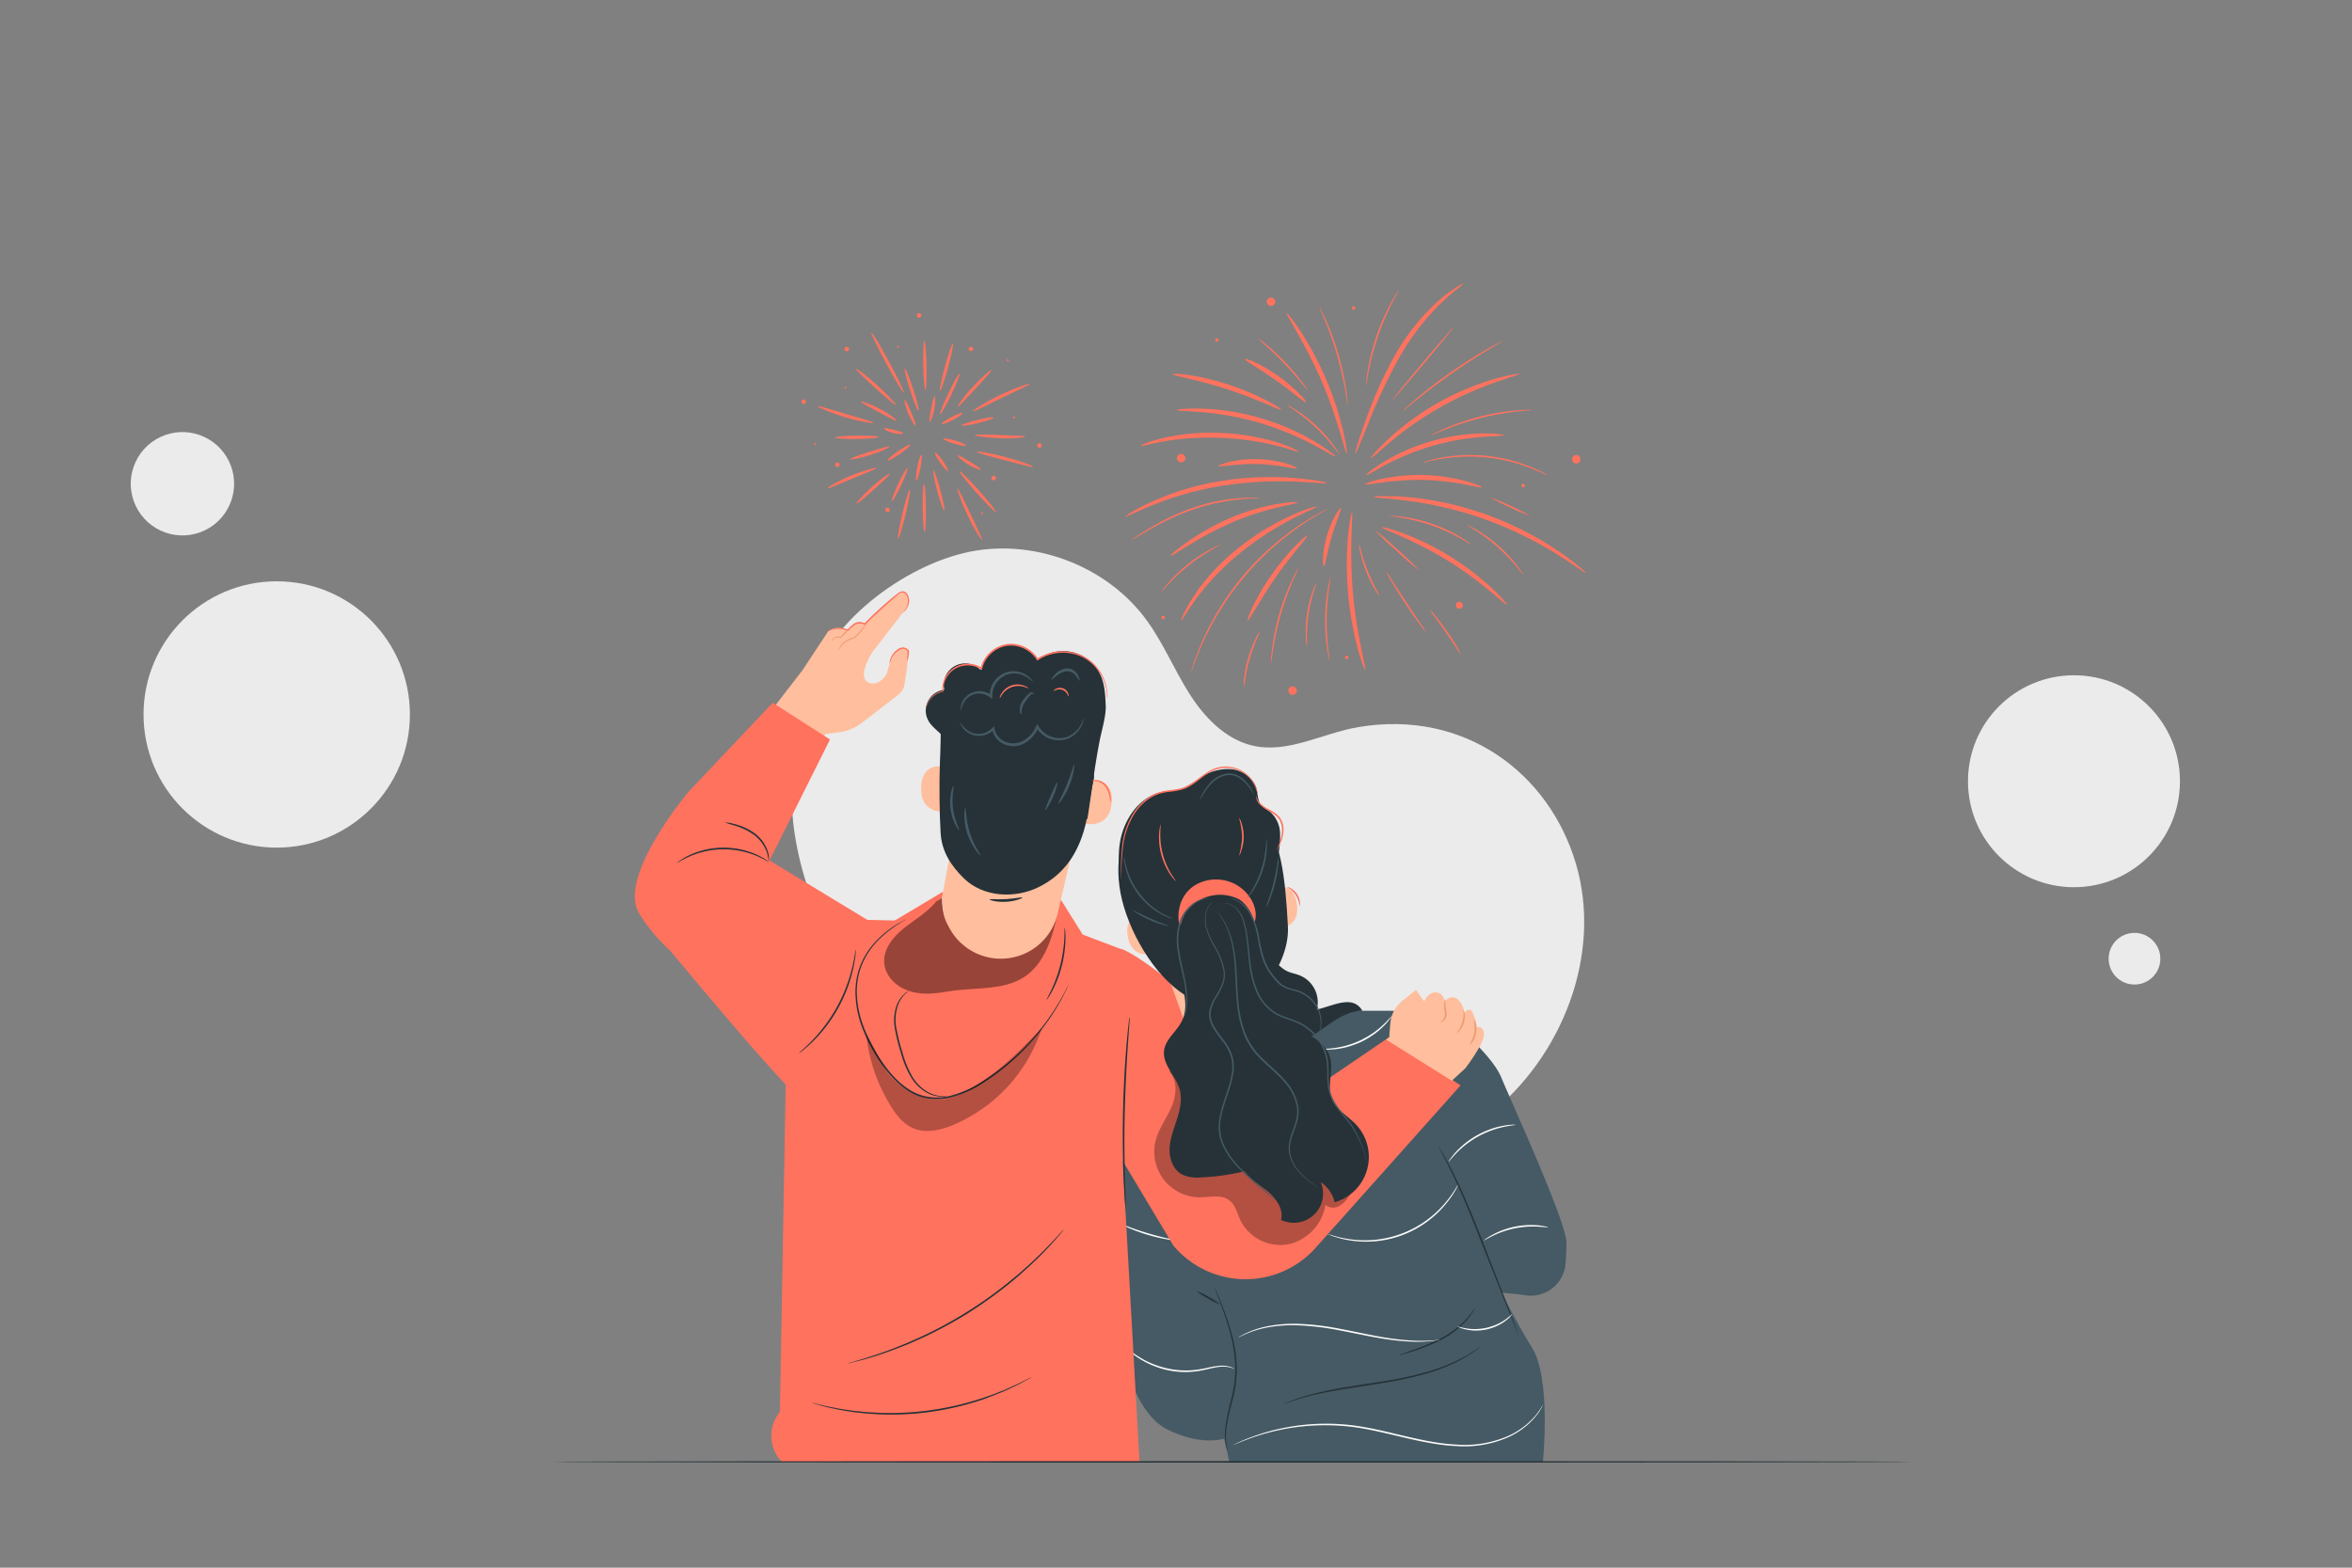 <svg xmlns="http://www.w3.org/2000/svg" viewBox="0 0 750 500"><rect x="0" y="0" width="750" height="500" fill="#808080" stroke="none"/><g id="freepik--background-simple--inject-18"><path d="M294.27,338.5c21.54,21,65.34,27.76,94.68,34.3s61.93,1.48,85.59-17.08,36.48-51.35,28-80.19-35.44-49.36-69.38-43.63c-11.45,1.94-22.62,8.6-33.9,5.87-8.67-2.1-15.31-9.12-20.07-16.65S371,205.21,365.77,198c-12.88-17.83-36.94-26.75-58.32-21.64s-46.56,24.77-50,46.49C257.46,222.84,232.06,277.89,294.27,338.5Z" style="fill:#ebebeb"></path><circle cx="88.24" cy="227.87" r="42.47" style="fill:#ebebeb"></circle><circle cx="661.34" cy="249.17" r="33.8" style="fill:#ebebeb"></circle><circle cx="58.18" cy="154.29" r="16.48" transform="translate(-61.1 40.43) rotate(-25.67)" style="fill:#ebebeb"></circle><circle cx="680.64" cy="305.77" r="8.24" style="fill:#ebebeb"></circle></g><g id="freepik--Fireworks--inject-18"><path d="M423.23,162.4a4.43,4.43,0,0,1-.59.39l-1.76,1c-.78.43-1.71,1-2.76,1.67s-2.29,1.41-3.56,2.35l-2,1.42c-.7.5-1.39,1.08-2.13,1.64-1.49,1.11-3,2.43-4.56,3.79a90.62,90.62,0,0,0-17.3,20.8c-1.05,1.8-2.07,3.5-2.89,5.17-.42.83-.86,1.61-1.22,2.39l-1,2.26c-.69,1.42-1.18,2.76-1.66,3.92s-.85,2.18-1.13,3-.52,1.43-.69,1.91a3.45,3.45,0,0,1-.28.66,4.05,4.05,0,0,1,.18-.69c.15-.49.35-1.14.59-2s.59-1.88,1.06-3,.92-2.53,1.59-4c.33-.73.66-1.49,1-2.28s.79-1.58,1.2-2.42c.81-1.68,1.83-3.4,2.87-5.22a87.11,87.11,0,0,1,17.4-20.91c1.6-1.36,3.1-2.67,4.61-3.77.75-.56,1.45-1.13,2.16-1.62l2.05-1.41c1.29-.92,2.55-1.63,3.62-2.29s2-1.19,2.81-1.59l1.81-.95A2.83,2.83,0,0,1,423.23,162.4Z" style="fill:#FF725E"></path><path d="M427.09,144.88c-.06.05-.81-1-2.12-2.63a59.1,59.1,0,0,0-5.51-6,60.45,60.45,0,0,0-6.3-5.13c-1.7-1.2-2.8-1.88-2.76-1.95a3.34,3.34,0,0,1,.83.38c.52.27,1.25.7,2.14,1.27A45.77,45.77,0,0,1,425.26,142c.62.85,1.1,1.55,1.4,2.06A2.79,2.79,0,0,1,427.09,144.88Z" style="fill:#FF725E"></path><path d="M417,124.49a31.59,31.59,0,0,1-2.19-2.56c-1.32-1.6-3.19-3.77-5.37-6.05s-4.28-4.24-5.81-5.63a26.06,26.06,0,0,1-2.46-2.3,3.47,3.47,0,0,1,.76.5c.47.34,1.13.86,1.94,1.52a73.06,73.06,0,0,1,11.23,11.73c.63.83,1.12,1.52,1.44,2A3.08,3.08,0,0,1,417,124.49Z" style="fill:#FF725E"></path><path d="M429.73,129a5.33,5.33,0,0,1-.26-1.26c-.12-.81-.32-2-.57-3.44a106.53,106.53,0,0,0-6.39-22c-.56-1.36-1-2.46-1.36-3.22a5.28,5.28,0,0,1-.45-1.2,7.17,7.17,0,0,1,.64,1.12c.38.73.9,1.81,1.51,3.16a86,86,0,0,1,6.41,22.13c.21,1.47.35,2.65.41,3.48A6.85,6.85,0,0,1,429.73,129Z" style="fill:#FF725E"></path><path d="M446,92.6a6.15,6.15,0,0,1-.56,1.16c-.39.72-.95,1.77-1.61,3.08a82.81,82.81,0,0,0-4.45,10.55,83.88,83.88,0,0,0-2.92,11.07c-.28,1.44-.48,2.61-.61,3.42a5.69,5.69,0,0,1-.26,1.26,6.85,6.85,0,0,1,.06-1.28c.07-.83.22-2,.45-3.47a68.94,68.94,0,0,1,7.4-21.72c.71-1.3,1.32-2.33,1.77-3A6.14,6.14,0,0,1,446,92.6Z" style="fill:#FF725E"></path><path d="M463.61,104.2c.11.09-4.19,5.39-9.61,11.84s-9.91,11.61-10,11.52,4.2-5.4,9.62-11.85S463.5,104.11,463.61,104.2Z" style="fill:#FF725E"></path><path d="M479.2,108.68a8.92,8.92,0,0,1-1.3.84c-.92.57-2.13,1.3-3.59,2.18-3,1.84-7.16,4.47-11.58,7.57s-8.3,6.11-11.06,8.33l-3.26,2.64a10.09,10.09,0,0,1-1.23.94,8.46,8.46,0,0,1,1.1-1.09c.73-.68,1.8-1.63,3.16-2.77,2.7-2.3,6.55-5.36,11-8.48s8.61-5.69,11.69-7.46c1.54-.89,2.8-1.58,3.69-2A9,9,0,0,1,479.2,108.68Z" style="fill:#FF725E"></path><path d="M488.46,130.73a5.64,5.64,0,0,1-1.31.17c-.84.07-2.06.19-3.57.37a86.81,86.81,0,0,0-22.85,5.8c-1.4.56-2.53,1-3.31,1.38a6.57,6.57,0,0,1-1.23.48,5.93,5.93,0,0,1,1.15-.66c.75-.4,1.86-.93,3.25-1.54a73.88,73.88,0,0,1,23-5.83c1.51-.13,2.74-.19,3.59-.2A7.54,7.54,0,0,1,488.46,130.73Z" style="fill:#FF725E"></path><path d="M493.46,151.65A10.85,10.85,0,0,1,492,151c-.47-.23-1-.51-1.73-.78s-1.44-.65-2.32-.95a53.62,53.62,0,0,0-6.22-2,54.16,54.16,0,0,0-15.84-1.59,57.64,57.64,0,0,0-6.49.7c-.92.13-1.74.33-2.46.47s-1.35.29-1.85.43a10.53,10.53,0,0,1-1.59.34,8.69,8.69,0,0,1,1.53-.54c.5-.16,1.12-.34,1.84-.51s1.54-.4,2.47-.55a49.76,49.76,0,0,1,6.52-.82,56.7,56.7,0,0,1,8.06.17,54.79,54.79,0,0,1,7.93,1.44,48.06,48.06,0,0,1,6.23,2.09c.88.34,1.64.72,2.31,1s1.24.61,1.7.87A8.71,8.71,0,0,1,493.46,151.65Z" style="fill:#FF725E"></path><path d="M488,164.53a48.6,48.6,0,0,1-6.49-2.72,48.59,48.59,0,0,1-6.27-3.2A93.82,93.82,0,0,1,488,164.53Z" style="fill:#FF725E"></path><path d="M469,173.61c-.05.07-1.34-.79-3.52-2a58.34,58.34,0,0,0-8.85-4,57.68,57.68,0,0,0-9.42-2.42c-2.45-.41-4-.55-4-.64a5.09,5.09,0,0,1,1.09,0,29.36,29.36,0,0,1,3,.28,48.42,48.42,0,0,1,18.4,6.45c1.07.65,1.92,1.21,2.48,1.63A4.46,4.46,0,0,1,469,173.61Z" style="fill:#FF725E"></path><path d="M485.72,183.34c-.06,0-.86-1-2.25-2.71a55.82,55.82,0,0,0-12.64-11.24c-1.82-1.19-3-1.85-2.95-1.92a3.2,3.2,0,0,1,.87.36c.56.27,1.34.69,2.28,1.25a45.67,45.67,0,0,1,12.72,11.32c.67.87,1.18,1.59,1.51,2.11A3.19,3.19,0,0,1,485.72,183.34Z" style="fill:#FF725E"></path><path d="M439.84,190.1a10.69,10.69,0,0,1-1.49-2.19A40.81,40.81,0,0,1,433.73,176a10.49,10.49,0,0,1-.38-2.63,18.41,18.41,0,0,1,.73,2.54,61.6,61.6,0,0,0,2,6,58.69,58.69,0,0,0,2.61,5.78A18.14,18.14,0,0,1,439.84,190.1Z" style="fill:#FF725E"></path><path d="M452.68,182a90.87,90.87,0,0,1-7.42-6.37,92.57,92.57,0,0,1-7.07-6.75,88.93,88.93,0,0,1,7.42,6.37A92.58,92.58,0,0,1,452.68,182Z" style="fill:#FF725E"></path><path d="M454.77,201.63a20.9,20.9,0,0,1-2.14-2.65c-1.26-1.69-2.94-4.06-4.71-6.74s-3.28-5.17-4.33-7a19.7,19.7,0,0,1-1.59-3,24.46,24.46,0,0,1,1.9,2.82c1.13,1.77,2.7,4.22,4.46,6.89s3.39,5.08,4.57,6.82A24.65,24.65,0,0,1,454.77,201.63Z" style="fill:#FF725E"></path><path d="M465.82,208.68a14,14,0,0,1-1.48-2.08c-.87-1.31-2.07-3.12-3.44-5.09s-2.65-3.72-3.58-5a13.23,13.23,0,0,1-1.44-2.11,12.28,12.28,0,0,1,1.73,1.88c1,1.22,2.34,3,3.71,4.92s2.54,3.83,3.33,5.19A11.63,11.63,0,0,1,465.82,208.68Z" style="fill:#FF725E"></path><path d="M416.71,206.19a13.47,13.47,0,0,1-.34-3,39.56,39.56,0,0,1,.4-7.3,38.36,38.36,0,0,1,1.75-7.11,12.62,12.62,0,0,1,1.2-2.79,28.79,28.79,0,0,1-.85,2.9,50.9,50.9,0,0,0-1.59,7.07,52.81,52.81,0,0,0-.54,7.23A27.17,27.17,0,0,1,416.71,206.19Z" style="fill:#FF725E"></path><path d="M405.3,211.61a5.31,5.31,0,0,1,0-1.26c0-.81.15-2,.33-3.42a73.68,73.68,0,0,1,6.25-21.68c.61-1.31,1.14-2.36,1.53-3.07a5.62,5.62,0,0,1,.65-1.07,4.9,4.9,0,0,1-.47,1.16c-.34.74-.81,1.8-1.38,3.13a95.58,95.58,0,0,0-3.79,10.6A93.76,93.76,0,0,0,406,207c-.22,1.42-.39,2.58-.49,3.38A6.71,6.71,0,0,1,405.3,211.61Z" style="fill:#FF725E"></path><path d="M424,210.71a5,5,0,0,1-.29-1c-.15-.67-.34-1.64-.53-2.85a60.16,60.16,0,0,1-.65-9.51,57.88,57.88,0,0,1,.88-9.51c.21-1.2.42-2.17.59-2.83a3.7,3.7,0,0,1,.32-1c.08,0-.21,1.5-.55,3.9a74.71,74.71,0,0,0-.72,9.45,76.46,76.46,0,0,0,.5,9.46C423.8,209.21,424.05,210.69,424,210.71Z" style="fill:#FF725E"></path><path d="M396.61,219.09a11.67,11.67,0,0,1,.1-2.73A38.15,38.15,0,0,1,398,209.9a37.35,37.35,0,0,1,2.35-6.15,10.32,10.32,0,0,1,1.37-2.36,20.1,20.1,0,0,1-1,2.51,52.9,52.9,0,0,0-3.59,12.51A19.2,19.2,0,0,1,396.61,219.09Z" style="fill:#FF725E"></path><path d="M389.08,173.75c0,.08-1.17.69-3.05,1.8a59.15,59.15,0,0,0-13.26,10.6c-1.49,1.59-2.36,2.63-2.42,2.58s.15-.31.52-.8.91-1.2,1.63-2a48.33,48.33,0,0,1,13.35-10.67c1-.52,1.76-.91,2.33-1.15A3.55,3.55,0,0,1,389.08,173.75Z" style="fill:#FF725E"></path><path d="M401.7,158.78a10.23,10.23,0,0,1-1.73.15l-2,.1-2.67.25a66.08,66.08,0,0,0-15.07,3.31,79.42,79.42,0,0,0-14,6.55l-4.07,2.36a10.77,10.77,0,0,1-1.53.79,11.37,11.37,0,0,1,1.43-1c.93-.6,2.28-1.47,4-2.5a72.22,72.22,0,0,1,14-6.72,60.8,60.8,0,0,1,15.21-3.19l2.68-.17h2A12.39,12.39,0,0,1,401.7,158.78Z" style="fill:#FF725E"></path><path d="M466.46,193.05a1.11,1.11,0,1,1-1.11-1.12A1.11,1.11,0,0,1,466.46,193.05Z" style="fill:#FF725E"></path><path d="M406.65,96.24a1.35,1.35,0,1,1-1.35-1.35A1.36,1.36,0,0,1,406.65,96.24Z" style="fill:#FF725E"></path><path d="M504,146.46a1.35,1.35,0,1,1-1.35-1.34A1.35,1.35,0,0,1,504,146.46Z" style="fill:#FF725E"></path><path d="M413.54,220.26a1.35,1.35,0,1,1-1.35-1.35A1.36,1.36,0,0,1,413.54,220.26Z" style="fill:#FF725E"></path><path d="M378,146.12a1.35,1.35,0,1,1-1.35-1.35A1.35,1.35,0,0,1,378,146.12Z" style="fill:#FF725E"></path><circle cx="388.04" cy="108.43" r="0.56" style="fill:#FF725E"></circle><path d="M371.46,196.91a.56.56,0,1,1-.56-.55A.56.56,0,0,1,371.46,196.91Z" style="fill:#FF725E"></path><circle cx="429.43" cy="209.68" r="0.56" style="fill:#FF725E"></circle><circle cx="485.72" cy="154.86" r="0.56" style="fill:#FF725E"></circle><circle cx="431.65" cy="98.26" r="0.56" style="fill:#FF725E"></circle><path d="M416.88,170.82c.33.33-4.8,5.71-10,13.17s-8.58,14.09-9,13.89,2.38-7.2,7.74-14.79S416.62,170.52,416.88,170.82Z" style="fill:#FF725E"></path><path d="M422.12,180.61c-.41,0-.54-4.51,1-9.78s4.1-9,4.44-8.77-1.46,4.13-2.94,9.21S422.57,180.64,422.12,180.61Z" style="fill:#FF725E"></path><path d="M423.23,154.08c0,.25-3.73-.2-9.71-.46a119.11,119.11,0,0,0-23.26,1.24A101.65,101.65,0,0,0,367.81,161c-5.55,2.22-8.82,4-8.95,3.77a8.91,8.91,0,0,1,2.16-1.5c.71-.46,1.62-1,2.69-1.5l1.7-.89,2-.9A87.34,87.34,0,0,1,390,153.31a99.31,99.31,0,0,1,23.57-.79c3,.29,5.43.59,7.09.92A8.33,8.33,0,0,1,423.23,154.08Z" style="fill:#FF725E"></path><path d="M425.88,145.61c-.14.2-2.66-1.43-6.93-3.68-2.12-1.14-4.71-2.37-7.64-3.62a101.18,101.18,0,0,0-9.73-3.46,102.37,102.37,0,0,0-10.07-2.34c-3.14-.52-6-.88-8.39-1.07-4.8-.4-7.81-.38-7.82-.64s3-.59,7.88-.46a71.66,71.66,0,0,1,8.56.75A84,84,0,0,1,402,133.35a82.12,82.12,0,0,1,9.87,3.64,73.89,73.89,0,0,1,7.61,4C423.68,143.5,426,145.46,425.88,145.61Z" style="fill:#FF725E"></path><path d="M466.63,90.52c.15.22-3,2.17-7.2,6.24A78.12,78.12,0,0,0,445.67,115,183.49,183.49,0,0,0,436,135.83c-2.21,5.49-3.6,8.88-3.81,8.8S433,141,435,135.44a135.68,135.68,0,0,1,9.32-21.25,69.43,69.43,0,0,1,14.37-18.25,43.75,43.75,0,0,1,5.64-4.24A7.24,7.24,0,0,1,466.63,90.52Z" style="fill:#FF725E"></path><path d="M484.45,119.27c.06.24-2.92,1-7.6,2.68-2.35.81-5.09,1.88-8.09,3.19s-6.22,2.92-9.5,4.77-6.3,3.84-9,5.72-5,3.71-6.89,5.31c-3.8,3.18-6,5.34-6.19,5.16s1.8-2.56,5.46-6a83.48,83.48,0,0,1,6.77-5.65,86,86,0,0,1,18.75-10.64,81.13,81.13,0,0,1,8.32-2.93C481.33,119.51,484.42,119.09,484.45,119.27Z" style="fill:#FF725E"></path><path d="M416.5,128.33c-.33.32-4.31-3.28-9.68-7.06s-10.08-6.36-9.88-6.77,5.29,1.59,10.78,5.5S416.8,128.05,416.5,128.33Z" style="fill:#FF725E"></path><path d="M408.54,130.66c-.23.42-7.49-3.36-17-6.45s-17.62-4.38-17.55-4.85,8.33.17,18,3.37S408.75,130.34,408.54,130.66Z" style="fill:#FF725E"></path><path d="M413.84,160.24c.09.5-9.92,1.55-21.12,6.46A112,112,0,0,0,378.91,174c-3.43,2.1-5.52,3.46-5.66,3.27s1.75-1.84,5.05-4.19a77.51,77.51,0,0,1,13.8-7.79,67.28,67.28,0,0,1,15.19-4.53C411.3,160.08,413.82,160.05,413.84,160.24Z" style="fill:#FF725E"></path><path d="M435.32,213.64c-.19.06-1.25-2.6-2.44-7.06a105.18,105.18,0,0,1-3-35.81c.44-4.6,1.05-7.39,1.24-7.37s0,2.87-.14,7.44a157.77,157.77,0,0,0,.4,17.84A154.55,154.55,0,0,0,434,206.33C434.86,210.81,435.54,213.57,435.32,213.64Z" style="fill:#FF725E"></path><path d="M480.51,192.86c-.35.36-7.78-7.25-18.84-14.05s-21.14-10.15-21-10.62c.06-.18,2.66.4,6.7,1.88a86.14,86.14,0,0,1,28.44,17.62C479,190.66,480.65,192.73,480.51,192.86Z" style="fill:#FF725E"></path><path d="M505.68,182.73c-.16.21-3.39-2.32-9-5.83l-2.2-1.36c-.76-.47-1.59-.91-2.43-1.39-1.67-1-3.52-1.92-5.45-2.92A116.76,116.76,0,0,0,460,161.7c-2.13-.45-4.15-.91-6.07-1.21-.95-.15-1.87-.34-2.76-.46l-2.56-.35c-6.55-.84-10.65-.93-10.65-1.2a10.3,10.3,0,0,1,2.89-.22c.93,0,2.07,0,3.39,0s2.83.1,4.49.28l2.6.25c.9.09,1.84.25,2.81.38,1.95.25,4,.67,6.17,1.08a112.77,112.77,0,0,1,13.8,3.9A109.93,109.93,0,0,1,487.28,170c1.93,1.05,3.79,2,5.44,3.08.84.51,1.66,1,2.42,1.49l2.17,1.46c1.39.9,2.58,1.84,3.64,2.63s1.94,1.51,2.64,2.12C505,181.94,505.75,182.65,505.68,182.73Z" style="fill:#FF725E"></path><path d="M472.56,155.41c-.13.48-8.24-2.11-18.58-2.33s-18.57,1.86-18.68,1.38c-.05-.19,1.94-1,5.31-1.72a57.91,57.91,0,0,1,26.74.69C470.67,154.34,472.62,155.23,472.56,155.41Z" style="fill:#FF725E"></path><path d="M414.17,144.11c-.1.23-2.75-.88-7.23-2a88.94,88.94,0,0,0-17.8-2.46,85.32,85.32,0,0,0-17.94,1.12c-4.54.81-7.28,1.67-7.37,1.42s2.58-1.4,7.15-2.5a68.72,68.72,0,0,1,18.22-1.61,71.48,71.48,0,0,1,18,3C411.73,142.46,414.26,144,414.17,144.11Z" style="fill:#FF725E"></path><path d="M413.54,149.34c-.15.45-5.57-1.17-12.45-1.34s-12.38,1.09-12.49.63c-.06-.19,1.26-.78,3.52-1.32a36.3,36.3,0,0,1,18,.52C412.32,148.49,413.6,149.15,413.54,149.34Z" style="fill:#FF725E"></path><path d="M429.43,144.62c-.48.11-2.65-10.68-8-23.05s-11.54-21.43-11.13-21.7c.16-.12,1.93,2,4.38,5.72a101.83,101.83,0,0,1,13.62,31.9C429.32,141.84,429.62,144.59,429.43,144.62Z" style="fill:#FF725E"></path><path d="M419.87,161.57c.09.24-2.92,1.42-7.54,3.8-2.32,1.16-5,2.72-7.91,4.53a99.64,99.64,0,0,0-9,6.5,85.6,85.6,0,0,0-8.16,7.57c-1.16,1.26-2.26,2.46-3.21,3.65s-1.83,2.3-2.6,3.34c-3.05,4.19-4.53,7.07-4.78,6.95a6.87,6.87,0,0,1,.81-2.15,21.83,21.83,0,0,1,1.22-2.39c.53-.9,1.08-2,1.84-3S382,188,383,186.81s2-2.5,3.16-3.81a74,74,0,0,1,8.23-7.81,84.75,84.75,0,0,1,9.27-6.52,77,77,0,0,1,8.19-4.29C416.65,162.22,419.82,161.4,419.87,161.57Z" style="fill:#FF725E"></path><path d="M479.57,138.79c0,.25-2.62.22-6.8.55-2.09.15-4.56.45-7.29.89a76.94,76.94,0,0,0-17.22,5c-2.54,1.08-4.79,2.15-6.64,3.14-3.7,2-5.89,3.38-6,3.18s1.87-1.9,5.5-4.14a59.64,59.64,0,0,1,6.61-3.5,68.93,68.93,0,0,1,8.6-3.18,70.68,70.68,0,0,1,9-1.91,58.65,58.65,0,0,1,7.46-.58C477,138.19,479.59,138.61,479.57,138.79Z" style="fill:#FF725E"></path><path d="M283.73,162.62a.73.73,0,1,1-.72-.73A.73.73,0,0,1,283.73,162.62Z" style="fill:#FF725E"></path><path d="M332.2,142.09a.72.72,0,0,1-1.44,0,.72.72,0,1,1,1.44,0Z" style="fill:#FF725E"></path><path d="M257,128.13a.73.73,0,0,1-.73.72.72.72,0,0,1,0-1.44A.73.73,0,0,1,257,128.13Z" style="fill:#FF725E"></path><path d="M270.75,111.31a.73.73,0,1,1-.72-.72A.73.73,0,0,1,270.75,111.31Z" style="fill:#FF725E"></path><path d="M293.79,100.61a.73.73,0,1,1-.72-.73A.73.73,0,0,1,293.79,100.61Z" style="fill:#FF725E"></path><path d="M310.32,111.31a.72.72,0,1,1-.72-.72A.73.73,0,0,1,310.32,111.31Z" style="fill:#FF725E"></path><path d="M317.6,152.46a.73.73,0,1,1-.72-.72A.72.72,0,0,1,317.6,152.46Z" style="fill:#FF725E"></path><path d="M267.74,148.22a.72.72,0,1,1-.72-.72A.72.72,0,0,1,267.74,148.22Z" style="fill:#FF725E"></path><path d="M313.42,163.7a.31.31,0,0,1-.3.3.3.3,0,0,1-.3-.3.29.29,0,0,1,.3-.3A.3.3,0,0,1,313.42,163.7Z" style="fill:#FF725E"></path><path d="M260.18,141.55a.29.29,0,0,1-.3.3.3.3,0,0,1-.3-.3.31.31,0,0,1,.3-.3A.3.3,0,0,1,260.18,141.55Z" style="fill:#FF725E"></path><circle cx="269.6" cy="123.57" r="0.3" style="fill:#FF725E"></circle><path d="M323.65,133.18a.3.3,0,0,1-.3.3.31.31,0,0,1-.3-.3.3.3,0,0,1,.3-.3A.29.29,0,0,1,323.65,133.18Z" style="fill:#FF725E"></path><path d="M286.64,110.59a.29.29,0,0,1-.3.3.3.3,0,0,1-.3-.3.31.31,0,0,1,.3-.3A.3.3,0,0,1,286.64,110.59Z" style="fill:#FF725E"></path><path d="M321.71,114.88a.29.29,0,0,1-.3.3.3.3,0,1,1,0-.59A.29.29,0,0,1,321.71,114.88Z" style="fill:#FF725E"></path><path d="M298,126.41c.28,0,.36,1.9-.07,4.16s-1.17,4-1.44,3.91,0-1.89.42-4.1S297.74,126.38,298,126.41Z" style="fill:#FF725E"></path><path d="M303.87,109.53c.28.08-.42,3.54-1.56,7.73s-2.29,7.53-2.57,7.45.42-3.53,1.56-7.73S303.59,109.46,303.87,109.53Z" style="fill:#FF725E"></path><path d="M306,119.13c.26.13-.92,3.13-2.63,6.71s-3.32,6.38-3.58,6.25.92-3.12,2.64-6.7S305.74,119,306,119.13Z" style="fill:#FF725E"></path><path d="M316.16,118.05c.2.22-2.23,2.79-5.18,6s-5.33,5.82-5.56,5.64,1.81-3.12,4.8-6.34S316,117.85,316.16,118.05Z" style="fill:#FF725E"></path><path d="M306.94,131.74c.14.26-1.25,1.25-3.1,2.21s-3.45,1.53-3.58,1.28,1.26-1.24,3.1-2.21S306.81,131.49,306.94,131.74Z" style="fill:#FF725E"></path><path d="M328.34,122.46c.11.28-4,2.06-8.95,4.46s-8.92,4.49-9.07,4.23,3.6-2.76,8.62-5.17S328.25,122.2,328.34,122.46Z" style="fill:#FF725E"></path><path d="M316.87,133.18c.07.28-2.16,1.06-5,1.76s-5.15,1-5.22.74,2.16-1.06,5-1.75S316.8,132.9,316.87,133.18Z" style="fill:#FF725E"></path><path d="M326.92,139.28c0,.28-3.61.63-8.09.48s-8.07-.74-8-1,3.63-.17,8.07,0S326.91,139,326.92,139.28Z" style="fill:#FF725E"></path><path d="M308,142.09c-.09.27-1.77,0-3.76-.59s-3.53-1.3-3.45-1.58,1.76,0,3.75.59S308.05,141.81,308,142.09Z" style="fill:#FF725E"></path><path d="M329.48,148.9c-.1.28-4.12-.79-9.07-2.1s-9-2.4-8.92-2.69,4.2.35,9.19,1.68S329.56,148.64,329.48,148.9Z" style="fill:#FF725E"></path><path d="M312.77,149.76c-.11.25-2-.35-4.07-1.62s-3.47-2.68-3.29-2.9,1.82.78,3.83,2S312.9,149.49,312.77,149.76Z" style="fill:#FF725E"></path><path d="M317.6,163.34c-.22.19-3-2.59-6.23-6.2s-5.67-6.71-5.45-6.9,3,2.59,6.23,6.2S317.81,163.15,317.6,163.34Z" style="fill:#FF725E"></path><path d="M302.28,150.2c-.24.17-1.34-1-2.47-2.6s-1.86-3-1.63-3.21,1.35,1,2.48,2.61S302.51,150,302.28,150.2Z" style="fill:#FF725E"></path><path d="M313.12,172.17c-.25.14-2.44-3.3-4.6-7.84s-3.45-8.4-3.19-8.51,2,3.57,4.13,8.06S313.38,172,313.12,172.17Z" style="fill:#FF725E"></path><path d="M301.09,162.91c-.28.07-1.27-2.75-2.22-6.3s-1.5-6.5-1.22-6.57,1.27,2.75,2.22,6.3S301.37,162.83,301.09,162.91Z" style="fill:#FF725E"></path><path d="M294.82,169.72c-.29,0-.56-3.45-.61-7.71s.15-7.71.44-7.72.56,3.45.6,7.71S295.11,169.72,294.82,169.72Z" style="fill:#FF725E"></path><path d="M292.22,153.3c-.28-.06-.16-1.94.27-4.2s1-4.06,1.3-4,.16,1.94-.28,4.2S292.5,153.35,292.22,153.3Z" style="fill:#FF725E"></path><path d="M286.37,171.83c-.28-.07.34-3.64,1.38-8s2.11-7.79,2.39-7.72-.34,3.63-1.38,8S286.65,171.89,286.37,171.83Z" style="fill:#FF725E"></path><path d="M284.43,159.8c-.26-.13.64-2.59,2-5.5s2.69-5.17,2.95-5.05-.63,2.57-2,5.49S284.68,159.93,284.43,159.8Z" style="fill:#FF725E"></path><path d="M283.77,151.06c.18.22-2.16,2.41-5.09,5.05s-5.36,4.74-5.56,4.53,1.9-2.65,4.86-5.3S283.59,150.84,283.77,151.06Z" style="fill:#FF725E"></path><path d="M290.27,141.85c.17.24-1.33,1.55-3.33,2.94s-3.77,2.32-3.93,2.09,1.33-1.56,3.33-2.95S290.11,141.61,290.27,141.85Z" style="fill:#FF725E"></path><path d="M279.51,149.22c.09.28-3.43,1.64-7.71,3.42s-7.73,3.32-7.87,3.06,3.13-2.22,7.47-4S279.43,149,279.51,149.22Z" style="fill:#FF725E"></path><path d="M283.63,142.45c.1.26-2.57,1.54-6,2.64s-6.39,1.6-6.46,1.33,2.71-1.23,6.14-2.32S283.52,142.18,283.63,142.45Z" style="fill:#FF725E"></path><path d="M280.22,139.38c0,.29-3.14.57-7,.62s-7-.15-7-.44,3.13-.56,7-.61S280.21,139.1,280.22,139.38Z" style="fill:#FF725E"></path><path d="M288,138.16c0,.28-1.49.38-3.23-.06s-3-1.24-2.86-1.5,1.48.07,3.12.49S288,137.87,288,138.16Z" style="fill:#FF725E"></path><path d="M278.53,134.85c-.06.28-4.22-.36-9.17-1.84s-8.79-3.22-8.68-3.47,4.06,1,9,2.47S278.59,134.56,278.53,134.85Z" style="fill:#FF725E"></path><path d="M285.89,134.17c-.16.25-2.67-1.16-5.78-2.81s-5.68-3-5.57-3.23,2.89.62,6.06,2.31S286.05,133.94,285.89,134.17Z" style="fill:#FF725E"></path><path d="M285.67,129.16c-.2.21-3.12-2.31-6.64-5.49s-6.32-5.84-6.13-6.07,3.29,2.09,6.83,5.29S285.87,129,285.67,129.16Z" style="fill:#FF725E"></path><path d="M292,135.75c-.25.13-1.4-1.54-2.37-3.83s-1.37-4.27-1.1-4.35,1.11,1.71,2.06,4S292.23,135.61,292,135.75Z" style="fill:#FF725E"></path><path d="M292.9,131c-.28.09-1.48-2.85-2.69-6.57s-2-6.79-1.69-6.88,1.47,2.85,2.68,6.56S293.17,130.87,292.9,131Z" style="fill:#FF725E"></path><path d="M295.09,124.43c-.28,0-.59-3.51-.69-7.84s.07-7.87.36-7.87.59,3.5.69,7.84S295.38,124.42,295.09,124.43Z" style="fill:#FF725E"></path><path d="M288.25,125.3c-.26.13-2.78-4.06-5.65-9.37s-5-9.72-4.73-9.86,2.78,4.06,5.65,9.37S288.5,125.16,288.25,125.3Z" style="fill:#FF725E"></path></g><g id="freepik--Characters--inject-18"><path d="M400.82,324.59l-32.89,21.56,19,82.23,1,19.54L392,466.23H492s2.75-26.77-3.57-36.54c-3.85-6-12.07-22.06-12.07-22.06l-2.55-30.82-9-49.3-20.47-5.12h-11Z" style="fill:#455a64"></path><path d="M367.93,346.15s-8.41,6.12-9.32,13.36-1.81,68-1.81,68,3.93,22.65,15.4,28.39,19,2.72,19,2.72l-5.43-69.78Z" style="fill:#455a64"></path><path d="M464.78,327.51s11.16,9.27,14,16.26,20.73,45.88,20.73,52.63c0,1.89-.12,4.18-.28,6.51a11.13,11.13,0,0,1-13.08,10.17h0c-4.62-.83-14.9-.47-15.7-5.09l-6.58-80.48" style="fill:#455a64"></path><path d="M387.33,410.71a2,2,0,0,1,.26.49c.16.38.37.85.62,1.42.52,1.25,1.28,3.05,2.13,5.31a79.67,79.67,0,0,1,2.59,8.09,43.83,43.83,0,0,1,1.45,10.31A37.84,37.84,0,0,1,393,446.65a83.31,83.31,0,0,0-1.84,8.25,20.43,20.43,0,0,0-.09,5.65,13.43,13.43,0,0,0,.27,1.52,2,2,0,0,1,.08.54,2.32,2.32,0,0,1-.18-.51,9.1,9.1,0,0,1-.37-1.52,19.16,19.16,0,0,1-.07-5.73,72.57,72.57,0,0,1,1.74-8.32,38.86,38.86,0,0,0,1.37-10.19,44.7,44.7,0,0,0-1.4-10.2,82.43,82.43,0,0,0-2.47-8.08c-.8-2.27-1.5-4.1-2-5.36-.21-.59-.39-1.07-.53-1.46A2.72,2.72,0,0,1,387.33,410.71Z" style="fill:#263238"></path><path d="M484.13,425.44a4.39,4.39,0,0,1-.29-.6l-.73-1.74c-.65-1.58-1.54-3.77-2.63-6.45L472,395.29c-3.26-8.36-6.39-15.85-9-21.13-1.27-2.65-2.37-4.76-3.14-6.21-.36-.69-.66-1.24-.89-1.67a2.62,2.62,0,0,1-.28-.6,3.75,3.75,0,0,1,.37.55c.23.37.57.91,1,1.62.83,1.42,2,3.51,3.29,6.14,2.66,5.26,5.85,12.75,9.11,21.11s6.18,15.88,8.33,21.41c1,2.71,1.87,4.92,2.47,6.52.27.73.49,1.32.65,1.78A2.92,2.92,0,0,1,484.13,425.44Z" style="fill:#263238"></path><path d="M472.28,429.33a3.91,3.91,0,0,1-.5.44c-.35.27-.84.71-1.54,1.18a41.89,41.89,0,0,1-6.13,3.61,60.05,60.05,0,0,1-9.89,3.7A115.84,115.84,0,0,1,441.59,441l-12.75,2c-3.9.64-7.4,1.33-10.31,2s-5.22,1.44-6.8,2c-.8.25-1.4.5-1.82.64a5.21,5.21,0,0,1-.65.2,3.63,3.63,0,0,1,.61-.3c.41-.17,1-.45,1.79-.73a60.94,60.94,0,0,1,6.78-2.15c2.91-.78,6.41-1.5,10.32-2.17s8.24-1.28,12.75-2a120.75,120.75,0,0,0,12.58-2.67,63.51,63.51,0,0,0,9.86-3.57,45.93,45.93,0,0,0,6.17-3.45c.72-.44,1.22-.85,1.59-1.09A3.17,3.17,0,0,1,472.28,429.33Z" style="fill:#263238"></path><path d="M470.31,417.2a4.44,4.44,0,0,1-.51,1,17.88,17.88,0,0,1-1.84,2.57,27.76,27.76,0,0,1-8.18,6.43,55.47,55.47,0,0,1-9.64,3.91c-1.27.4-2.31.7-3,.9a5.33,5.33,0,0,1-1.13.25,5.11,5.11,0,0,1,1.07-.45l3-1.05a66.88,66.88,0,0,0,9.51-4,30.06,30.06,0,0,0,8.15-6.21C469.45,418.61,470.23,417.15,470.31,417.2Z" style="fill:#263238"></path><path d="M389.05,416a18.43,18.43,0,0,1-3.85-1.88,17.49,17.49,0,0,1-3.6-2.33,17,17,0,0,1,3.86,1.88A17.58,17.58,0,0,1,389.05,416Z" style="fill:#263238"></path><path d="M393.67,436.61c0,.05-.5-.24-1.45-.48a10.13,10.13,0,0,0-4.12-.07c-1.75.24-3.76.89-6.11,1.24a27,27,0,0,1-7.69.05,28,28,0,0,1-12.8-5.29,24.16,24.16,0,0,1-3.14-2.83,7.81,7.81,0,0,1-1-1.2,45.79,45.79,0,0,0,4.34,3.73,28.79,28.79,0,0,0,12.65,5.07,27.24,27.24,0,0,0,7.55,0c2.3-.32,4.34-.93,6.13-1.13a9.68,9.68,0,0,1,4.23.23,5.65,5.65,0,0,1,1.06.46A1.19,1.19,0,0,1,393.67,436.61Z" style="fill:#fafafa"></path><path d="M459.23,427.28a5.07,5.07,0,0,1-.65.14c-.44.06-1.07.2-1.9.27a42.91,42.91,0,0,1-7,.2,80.08,80.08,0,0,1-10.37-1.22c-3.87-.67-8.09-1.59-12.53-2.43a86.72,86.72,0,0,0-12.62-1.53,44.57,44.57,0,0,0-10.32.73,30.82,30.82,0,0,0-6.66,2.07c-1.51.67-2.31,1.12-2.33,1.08a2.64,2.64,0,0,1,.56-.36,17.38,17.38,0,0,1,1.69-.9,29,29,0,0,1,6.67-2.25,43.69,43.69,0,0,1,10.41-.85,84.65,84.65,0,0,1,12.7,1.5c4.45.84,8.66,1.77,12.51,2.47a87.19,87.19,0,0,0,10.31,1.32,50.65,50.65,0,0,0,7,0c.83,0,1.47-.15,1.9-.18A2.83,2.83,0,0,1,459.23,427.28Z" style="fill:#fafafa"></path><path d="M482.24,419.13s-.14.23-.46.6a10.25,10.25,0,0,1-1.5,1.38,14.24,14.24,0,0,1-2.58,1.62,16.82,16.82,0,0,1-3.51,1.25,17.08,17.08,0,0,1-3.71.4,15,15,0,0,1-3-.35,10.61,10.61,0,0,1-2-.6,2.41,2.41,0,0,1-.67-.34c0-.09,1,.3,2.7.58a16.91,16.91,0,0,0,3,.23,18.84,18.84,0,0,0,3.59-.43,18.39,18.39,0,0,0,3.43-1.17,17.21,17.21,0,0,0,2.56-1.48C481.44,419.84,482.17,419.06,482.24,419.13Z" style="fill:#fafafa"></path><path d="M492,448.05a15.63,15.63,0,0,1-2.16,3.52,24.24,24.24,0,0,1-8.9,6.82,34.66,34.66,0,0,1-16.37,2.83c-6.32-.24-13.11-1.81-20.14-3.51-3.52-.83-7-1.62-10.32-2.19a70.59,70.59,0,0,0-37,3.8c-1.24.47-2.19.87-2.83,1.15l-.74.3a.84.84,0,0,1-.26.09l.24-.14.71-.34c.63-.31,1.57-.75,2.8-1.25a66.16,66.16,0,0,1,10.74-3.37,69.19,69.19,0,0,1,16.61-1.67,69.91,69.91,0,0,1,9.83.93c3.38.56,6.84,1.35,10.36,2.19,7,1.69,13.78,3.27,20,3.53a34.77,34.77,0,0,0,16.2-2.68,24.67,24.67,0,0,0,8.89-6.61A23.32,23.32,0,0,0,491.4,449l.4-.68A1.74,1.74,0,0,1,492,448.05Z" style="fill:#fafafa"></path><path d="M465,377.83a2.13,2.13,0,0,1-.2.45c-.14.29-.34.73-.65,1.26a30.11,30.11,0,0,1-3,4.32,32.82,32.82,0,0,1-30.89,11.72,30.08,30.08,0,0,1-5.07-1.26c-.59-.19-1-.39-1.33-.51a2,2,0,0,1-.45-.21,17.56,17.56,0,0,1,1.84.53,35.42,35.42,0,0,0,5.06,1.09,33.48,33.48,0,0,0,30.56-11.6,35.25,35.25,0,0,0,3.06-4.18A16.36,16.36,0,0,1,465,377.83Z" style="fill:#fafafa"></path><path d="M483.27,358.75c0,.1-1.4.18-3.62.64a29.89,29.89,0,0,0-15.27,8.42c-1.57,1.63-2.39,2.78-2.47,2.73a3.65,3.65,0,0,1,.51-.86,21.29,21.29,0,0,1,1.7-2.12,25.72,25.72,0,0,1,2.92-2.78,27.9,27.9,0,0,1,4.1-2.77,28.53,28.53,0,0,1,4.52-2,25.27,25.27,0,0,1,3.92-1,19.35,19.35,0,0,1,2.7-.3A4,4,0,0,1,483.27,358.75Z" style="fill:#fafafa"></path><path d="M493.69,391.48c0,.09-1.2-.13-3.12-.24a29.7,29.7,0,0,0-7.45.52,30.11,30.11,0,0,0-7.08,2.39c-1.73.85-2.73,1.5-2.78,1.43s.21-.22.65-.54a18,18,0,0,1,2-1.21,25.69,25.69,0,0,1,14.73-3,18.76,18.76,0,0,1,2.27.37A3.06,3.06,0,0,1,493.69,391.48Z" style="fill:#fafafa"></path><path d="M374.52,395.54a9.87,9.87,0,0,1-2.47-.27,51.22,51.22,0,0,1-5.85-1.37,52.8,52.8,0,0,1-5.66-2,11,11,0,0,1-2.23-1.12,13.74,13.74,0,0,1,2.37.78c1.44.51,3.43,1.2,5.67,1.86s4.28,1.17,5.77,1.51A14.36,14.36,0,0,1,374.52,395.54Z" style="fill:#fafafa"></path><path d="M443.82,324.05a4,4,0,0,1-.56.86,19.3,19.3,0,0,1-1.82,2.13,25.36,25.36,0,0,1-3.15,2.73,28.1,28.1,0,0,1-4.39,2.6,29.33,29.33,0,0,1-4.82,1.69,25.86,25.86,0,0,1-4.12.65,18.83,18.83,0,0,1-2.8,0,4.29,4.29,0,0,1-1-.13c0-.1,1.47,0,3.79-.26a28.59,28.59,0,0,0,4-.75,29.43,29.43,0,0,0,4.72-1.7,30.45,30.45,0,0,0,4.33-2.51,28.37,28.37,0,0,0,3.17-2.6C442.87,325.16,443.74,324,443.82,324.05Z" style="fill:#fafafa"></path><path d="M357.36,302.64s2.45.16,12.75,8,27.8,50.87,27.8,50.87l45-30.67,22.84,15.33-45.85,51.39A30,30,0,0,1,397.16,408h0a30,30,0,0,1-23-10.75l-22.75-38Z" style="fill:#FF725E"></path><g style="opacity:0.3"><path d="M372.69,341.67c2.87,2.78,2.51,7.55.95,11.22s-4.1,6.95-5.1,10.81a14.53,14.53,0,0,0,14.13,18.17c3.18,0,6.75-1,9.3.93,2,1.5,2.54,4.22,3.61,6.49a14.26,14.26,0,0,0,15.28,7.55,15.36,15.36,0,0,0,11.79-12.56,3.83,3.83,0,0,0,4.17.48,7.94,7.94,0,0,0,3.17-3.05c4.72-7.26,3.55-17.26-1.11-24.57s-12.22-12.29-20.06-16"></path></g><path d="M443,330.82c0-.18.16-2.41.36-4.6a10.2,10.2,0,0,1,3.79-7l4.38-3.5,2.63,3.73s1.24-3.48,4.38-2.86c1.36.26,2.26,2.57,2.26,2.57s2.06-2.08,4-.46a6.79,6.79,0,0,1,2.12,4.3s1.69-2.24,2.77.16a15.21,15.21,0,0,1,1.27,4.43s2.2-.55,2.25,2.36-5.93,10.75-5.93,10.75l-4.34,4L442,331.57" style="fill:#ffbe9d"></path><path d="M459.26,325.89c0-.08.45-.13.87-.64a3,3,0,0,0,.58-2.43,12.23,12.23,0,0,1-.18-2.78c.09-.75.4-1.14.45-1.1s-.09.44-.09,1.12.22,1.61.34,2.72a4.24,4.24,0,0,1-.12,1.6,2.53,2.53,0,0,1-.71,1.13C459.8,326,459.24,326,459.26,325.89Z" style="fill:#eb996e"></path><path d="M464.44,329.46a9.35,9.35,0,0,0,2.16-7.36c.06,0,.28.4.41,1.14a6.78,6.78,0,0,1-1.61,5.48C464.89,329.27,464.48,329.51,464.44,329.46Z" style="fill:#eb996e"></path><path d="M468.62,333.21a13.55,13.55,0,0,0,1.55-3.84,14.2,14.2,0,0,0-.17-4.14,2.44,2.44,0,0,1,.54,1.15,7.06,7.06,0,0,1,.14,3.08,7.14,7.14,0,0,1-1.16,2.85C469.06,333,468.66,333.25,468.62,333.21Z" style="fill:#eb996e"></path><path d="M383.52,342.18l32.55-5.86-8.77-28.75s2.64.73.77-11.37-4.74-32.73-4.74-32.73h0A42.56,42.56,0,0,0,362,275.82l-1.56,1.67Z" style="fill:#ffbe9d"></path><path d="M366.73,291.72c-.22-.05-8.71-1.07-7.07,7.15s9.55,4.87,9.52,4.63S366.73,291.72,366.73,291.72Z" style="fill:#ffbe9d"></path><path d="M405.23,283.52c.2-.12,7.23-3.34,8.34,5s-7.45,7.71-7.5,7.47S405.23,283.52,405.23,283.52Z" style="fill:#ffbe9d"></path><path d="M379.3,253.2S368,255,364.42,257.81c-6,4.7-9.31,15.18-7.13,26.91s10.6,26.58,20.73,32.75,17.2,6.3,17.2,6.3,16.26-13.49,15.46-28.4-2.14-29.17-9.2-35.11S383.47,252.58,379.3,253.2Z" style="fill:#263238"></path><path d="M360.28,292c-2.1-7.31-4.23-14.88-3.28-22.43s5.8-15.16,13.21-16.9c2.38-.55,4.9-.49,7.18-1.36a31.37,31.37,0,0,0,5.39-3.27A15.37,15.37,0,0,1,393,245.35c3.57.51,7,3.05,7.77,6.56.33,1.44.25,3,1,4.28s2.3,1.94,3.45,2.93a9.46,9.46,0,0,1,2.95,6.36,27.79,27.79,0,0,1-.57,7.15q-1.45,8.78-2.92,17.55" style="fill:#263238"></path><path d="M379.85,292.49a15.07,15.07,0,0,1,23.49,7.57c1.47,4.77,1.63,5.55,5.51,8.68,2.39,1.94,4.23,1.44,6.9,3A9.29,9.29,0,0,1,419.91,322c5.83-1.43,11.46-4.74,14.55.4-9.14-.1-16.54,11.68-25.68,11.58-2.89,0-5.89-.09-8.49-1.36-3-1.45-5-4.29-6.89-7l-10.21-14.7c-2.29-3.3-4.64-6.73-5.34-10.69s.75-8.59,4.38-10.32" style="fill:#263238"></path><path d="M377.35,298.56c-2.59-4.75-1.93-10.87,1.6-14.53s9.63-4.61,14.52-2.24c3.62,1.75,6.52,5.33,6.91,9.22s-2.06,7.82-5.83,8.64" style="fill:#FF725E"></path><path d="M395.07,286.83A13.35,13.35,0,0,0,378.15,291c-3.38,5-2.11,13.75.29,19.3,2.59,6,7.57,11.26,7.53,17.77,0,4-1.88,8.34.33,11.63,1.79,2.66,5.48,3.26,7.83,5.44,3.47,3.2,3.13,8.71,2.13,13.31s-2.38,9.64-.23,13.83c1.67,3.26,5.06,5.18,7.91,7.47s5.47,5.78,4.55,9.32A9.34,9.34,0,0,0,421.15,377a11.16,11.16,0,0,1,4.46,6.45,15.06,15.06,0,0,0,6.75-24.83c-2.59-2.73-6.29-4.63-7.67-8.12-1.65-4.17.66-9-.6-13.31-1.13-3.86-4.83-6.34-8.46-8.07S408,326,405.33,323c-4.38-4.8-4.2-12.05-4.13-18.55s-.76-14-6.13-17.66" style="fill:#263238"></path><path d="M376.86,294.35c-3.86,3.86-2.9,10.28-1.25,15.49s3.67,11,1.23,15.89c-1.65,3.29-5.19,5.69-5.65,9.35-.55,4.44,3.7,8,4.95,12.28.9,3.11.17,6.45-.81,9.54s-2.23,6.15-2.37,9.39,1.11,6.79,4,8.32a11.66,11.66,0,0,0,6,.91,70.4,70.4,0,0,0,21.38-4.24c.42-9.12.83-18.34-.92-27.29-3.49-17.78-15.19-33.1-18.88-50.84" style="fill:#263238"></path><path d="M407.12,383.13s-.09-.05-.23-.16l-.64-.53-2.42-2a110.74,110.74,0,0,1-8.71-7.72,27.49,27.49,0,0,1-4.8-6.48,14.4,14.4,0,0,1-1.56-9.05c.46-3.26,1.71-6.47,2.78-9.82a34.32,34.32,0,0,0,1.25-5.18,12.41,12.41,0,0,0-.36-5.38,15,15,0,0,0-2.62-4.75,39.77,39.77,0,0,1-3.11-4.44,10.74,10.74,0,0,1-1-2.5,7.88,7.88,0,0,1-.09-2.65,13.66,13.66,0,0,1,1.95-4.66,23.93,23.93,0,0,0,2.16-4.16,8.46,8.46,0,0,0,.37-4.3,23.13,23.13,0,0,0-2.92-7.35,25.89,25.89,0,0,1-2.63-6.11,10,10,0,0,1,0-5,6.6,6.6,0,0,1,1.51-2.78,4.32,4.32,0,0,1,.85-.71s-.3.24-.77.78a6.94,6.94,0,0,0-1.4,2.76,10,10,0,0,0,.06,4.89,26,26,0,0,0,2.67,6,23.36,23.36,0,0,1,3,7.47,9,9,0,0,1-.37,4.51A23.75,23.75,0,0,1,388,318a12.82,12.82,0,0,0-1.87,4.48,7.09,7.09,0,0,0,.08,2.47,10.18,10.18,0,0,0,.94,2.37,38.49,38.49,0,0,0,3.07,4.37,15.25,15.25,0,0,1,2.7,4.91,12.65,12.65,0,0,1,.38,5.59,32.05,32.05,0,0,1-1.28,5.28c-1.08,3.36-2.33,6.55-2.79,9.73a14,14,0,0,0,1.48,8.79,27.2,27.2,0,0,0,4.68,6.41c3.39,3.53,6.52,6,8.57,7.82,1,.91,1.83,1.61,2.36,2.1l.6.57A1,1,0,0,1,407.12,383.13Z" style="fill:#455a64"></path><path d="M377.58,324.7c-.05,0,.16-.6.37-1.69a20.06,20.06,0,0,0,.29-4.65,40.13,40.13,0,0,0-1-6.87c-.56-2.56-1.31-5.37-1.72-8.4a20,20,0,0,1,.43-8.58,12.74,12.74,0,0,1,3.84-5.87,8.86,8.86,0,0,1,4.27-2.05,6.35,6.35,0,0,1,1.29-.07,1.27,1.27,0,0,1,.45.05c0,.06-.63,0-1.71.22a9.08,9.08,0,0,0-4.06,2.12,12.74,12.74,0,0,0-3.62,5.74A20.16,20.16,0,0,0,376,303c.41,3,1.14,5.79,1.68,8.37a38.93,38.93,0,0,1,.92,7,18,18,0,0,1-.47,4.71,9.39,9.39,0,0,1-.38,1.23A1.49,1.49,0,0,1,377.58,324.7Z" style="fill:#455a64"></path><path d="M436,373s0-.37,0-1a15.87,15.87,0,0,0-.57-2.94,34.41,34.41,0,0,0-1.59-4.47A35.2,35.2,0,0,0,430.8,359c-1.32-1.88-3.16-3.72-4.72-6a16.26,16.26,0,0,1-2-3.81,14.62,14.62,0,0,1-.8-4.5c-.07-1.56,0-3.14-.11-4.74a15.87,15.87,0,0,0-1-4.75,16.26,16.26,0,0,0-6.38-7.81c-3-1.92-6.58-2.35-9.51-4.2a15.66,15.66,0,0,1-6-7.64,32.51,32.51,0,0,1-2-8.59c-.32-2.74-.49-5.3-.8-7.61a30.87,30.87,0,0,0-1.3-6.13,8.45,8.45,0,0,0-2.57-3.87,5.72,5.72,0,0,0-2.67-1.22c-.67-.1-1,0-1-.07a3.31,3.31,0,0,1,1.06,0,5.67,5.67,0,0,1,2.78,1.18,8.63,8.63,0,0,1,2.72,3.92,31.43,31.43,0,0,1,1.39,6.18c.33,2.32.52,4.88.86,7.61a32.11,32.11,0,0,0,2,8.46,15.18,15.18,0,0,0,5.79,7.39c2.8,1.78,6.43,2.2,9.52,4.19A16.77,16.77,0,0,1,422.6,335a16.21,16.21,0,0,1,1,4.9c.1,1.63,0,3.22.1,4.75a14.2,14.2,0,0,0,.75,4.37,16,16,0,0,0,1.95,3.71c1.52,2.28,3.32,4.1,4.67,6.06a37.1,37.1,0,0,1,4.43,10.16,14.49,14.49,0,0,1,.47,3A5.31,5.31,0,0,1,436,373Z" style="fill:#455a64"></path><path d="M420.76,328.88a10.22,10.22,0,0,0,.37-2.13,10.82,10.82,0,0,0-1.39-5.62,11.41,11.41,0,0,0-6.76-5.06c-.77-.22-1.64-.36-2.47-.68a8.35,8.35,0,0,1-2.39-1.31,11.72,11.72,0,0,1-1.95-2c-.57-.76-1.15-1.47-1.71-2.28a17.65,17.65,0,0,1-2.26-5.18c-.49-1.76-.79-3.49-1.11-5.11a24.14,24.14,0,0,0-2.71-8.27,10.43,10.43,0,0,0-4.2-4,11.46,11.46,0,0,0-2-.71,5.25,5.25,0,0,1,2.12.53,10.25,10.25,0,0,1,4.43,4,23.61,23.61,0,0,1,2.87,8.36c.67,3.23,1.23,6.93,3.33,10.1a24.11,24.11,0,0,0,3.54,4.2,8.17,8.17,0,0,0,2.25,1.25c.79.3,1.61.44,2.43.68a11.67,11.67,0,0,1,6.95,5.34,10.71,10.71,0,0,1,1.27,5.82,5.86,5.86,0,0,1-.33,1.6A2,2,0,0,1,420.76,328.88Z" style="fill:#455a64"></path><path d="M373.92,293a4.49,4.49,0,0,1-1-.28,9.46,9.46,0,0,1-1.14-.45,13.79,13.79,0,0,1-1.47-.71,21.38,21.38,0,0,1-3.54-2.35,24.91,24.91,0,0,1-3.65-3.73,25.42,25.42,0,0,1-2.73-4.43,22.05,22.05,0,0,1-1.43-4,13.07,13.07,0,0,1-.33-1.6,8,8,0,0,1-.16-1.22,3.93,3.93,0,0,1,0-1c.1,0,.21,1.48.87,3.77a24.7,24.7,0,0,0,1.51,3.89,24.85,24.85,0,0,0,6.25,8,24.94,24.94,0,0,0,3.41,2.4C372.54,292.39,374,292.86,373.92,293Z" style="fill:#455a64"></path><path d="M372.85,295.45a31.28,31.28,0,0,1-11.76-5.18c.08-.13,2.58,1.3,5.82,2.72S372.89,295.3,372.85,295.45Z" style="fill:#455a64"></path><path d="M403.86,267.54a2.6,2.6,0,0,1,.1.8,19.24,19.24,0,0,1,0,2.17A27.64,27.64,0,0,1,399.61,284a21.5,21.5,0,0,1-1.26,1.76c-.33.39-.52.6-.55.58s.59-1,1.5-2.54a32.65,32.65,0,0,0,4.29-13.34C403.77,268.68,403.77,267.55,403.86,267.54Z" style="fill:#455a64"></path><path d="M407.71,273.42a8.78,8.78,0,0,1-.09,2.41,43.66,43.66,0,0,1-1,5.75,42.87,42.87,0,0,1-1.78,5.56,9.57,9.57,0,0,1-1.05,2.18,13.18,13.18,0,0,1,.7-2.31c.47-1.41,1.08-3.36,1.62-5.55s.92-4.21,1.16-5.68A14,14,0,0,1,407.71,273.42Z" style="fill:#455a64"></path><path d="M399.88,253.37c-.08,0-.74-1.13-2.05-2.82a10.23,10.23,0,0,0-2.73-2.48,5.9,5.9,0,0,0-4.29-.74,8.61,8.61,0,0,0-3.95,2.07,15.72,15.72,0,0,0-2.43,2.83c-1.2,1.78-1.85,3-1.93,2.91a3.53,3.53,0,0,1,.37-.87c.27-.54.68-1.31,1.25-2.24a15.48,15.48,0,0,1,2.41-3,9,9,0,0,1,4.17-2.22,6.33,6.33,0,0,1,2.49,0,6.73,6.73,0,0,1,2.15.86,10.23,10.23,0,0,1,2.79,2.66,20.22,20.22,0,0,1,1.36,2.19A3.25,3.25,0,0,1,399.88,253.37Z" style="fill:#455a64"></path><path d="M401.1,254a14.47,14.47,0,0,0-.72-2.65,10,10,0,0,0-9.85-6.43,9.78,9.78,0,0,0-2.78.51,12.13,12.13,0,0,0-2.7,1.34c-1.76,1.12-3.4,2.63-5.4,3.84a11.52,11.52,0,0,1-3.28,1.38,33.51,33.51,0,0,1-3.59.57,17.56,17.56,0,0,0-3.46.73,13.49,13.49,0,0,0-3.05,1.56,16.58,16.58,0,0,0-4.5,4.66,25,25,0,0,0-3.63,10.4,68.33,68.33,0,0,0-.54,7.51c0,.85-.05,1.53-.07,2.05a4.08,4.08,0,0,1,0,.72,3.13,3.13,0,0,1-.05-.72c0-.52,0-1.2,0-2.05a62.54,62.54,0,0,1,.38-7.56,25,25,0,0,1,3.59-10.61,17.16,17.16,0,0,1,4.62-4.82,13.34,13.34,0,0,1,3.17-1.62,17.2,17.2,0,0,1,3.57-.77,30.25,30.25,0,0,0,3.53-.55,11.18,11.18,0,0,0,3.14-1.32c1.94-1.17,3.59-2.67,5.4-3.8A13.31,13.31,0,0,1,387.6,245a10.73,10.73,0,0,1,2.92-.51,10.58,10.58,0,0,1,5.13,1.15,10.31,10.31,0,0,1,4.92,5.65A7.52,7.52,0,0,1,401.1,254Z" style="fill:#FF725E"></path><path d="M374.9,281s-.22-.17-.55-.53a15.76,15.76,0,0,1-1.26-1.66,21.2,21.2,0,0,1-2.8-6.25,21,21,0,0,1-.66-6.82,13.91,13.91,0,0,1,.27-2.06c.11-.48.18-.74.22-.73S370,264,370,265.75a24,24,0,0,0,3.4,12.86C374.29,280.09,375,280.93,374.9,281Z" style="fill:#FF725E"></path><path d="M395.08,273a26.4,26.4,0,0,0,1-6.1,26,26,0,0,0-1-6.1,4.68,4.68,0,0,1,.8,1.68,14.16,14.16,0,0,1,.7,4.43,14,14,0,0,1-.74,4.42A5.13,5.13,0,0,1,395.08,273Z" style="fill:#FF725E"></path><path d="M407.2,271.18c-.08,0,.42-1.14,1-3a11.61,11.61,0,0,0,.61-3.26,6.34,6.34,0,0,0-1.05-3.79,9.45,9.45,0,0,0-3.17-2.47,11.94,11.94,0,0,1-2.8-2,4.47,4.47,0,0,1-1.19-2,1.73,1.73,0,0,1-.06-.86,5,5,0,0,0,1.51,2.6,12.75,12.75,0,0,0,2.78,1.85,9.55,9.55,0,0,1,3.35,2.59,6.62,6.62,0,0,1,1.11,4.1,11,11,0,0,1-.74,3.37,20.21,20.21,0,0,1-.93,2.11C407.39,270.93,407.24,271.19,407.2,271.18Z" style="fill:#FF725E"></path><path d="M414.38,289a7.54,7.54,0,0,0-4-6.06c0-.06.47,0,1.12.32a5.71,5.71,0,0,1,2.09,1.91,5.63,5.63,0,0,1,.93,2.67C414.57,288.56,414.44,289,414.38,289Z" style="fill:#FF725E"></path><path d="M421.09,379.29l-.23-.13-.64-.41c-.56-.37-1.39-.91-2.41-1.69a26.39,26.39,0,0,1-3.47-3.1,12.84,12.84,0,0,1-3.1-5.33A10.11,10.11,0,0,1,411,365a19.07,19.07,0,0,1,1-3.79c.86-2.51,2-5.24,1.54-8.2a16.55,16.55,0,0,0-4.21-8.16c-2.15-2.44-4.82-4.56-7.28-7a22.78,22.78,0,0,1-5.6-8.5,37.23,37.23,0,0,1-2-9.28c-.31-3-.39-5.88-.52-8.55s-.3-5.16-.62-7.4a29.57,29.57,0,0,0-3.1-10.22,21.69,21.69,0,0,0-1.58-2.46l-.46-.61c-.1-.14-.15-.21-.14-.22a15.27,15.27,0,0,1,2.35,3.19A28.77,28.77,0,0,1,393.71,304a72.11,72.11,0,0,1,.69,7.44c.15,2.67.24,5.53.56,8.52a37.27,37.27,0,0,0,2,9.15,22.3,22.3,0,0,0,5.49,8.31c2.43,2.45,5.11,4.57,7.29,7.07A16.8,16.8,0,0,1,414,353a11.08,11.08,0,0,1-.29,4.46c-.37,1.4-.87,2.7-1.31,3.95a19,19,0,0,0-1,3.7,9.59,9.59,0,0,0,.17,3.48,12.65,12.65,0,0,0,2.95,5.23,28.51,28.51,0,0,0,3.39,3.13c1,.8,1.8,1.37,2.34,1.77l.61.45C421,379.22,421.1,379.28,421.09,379.29Z" style="fill:#455a64"></path><path d="M288.77,194.25l-10.62,13.81S273,216,277,217.71c3.54,1.49,5.83-3,5.83-3s2.25-10.14,6.65-7.65c.61.34-.46,7.54-1.05,11.19a5.22,5.22,0,0,1-2,3.35l-11.68,9a15,15,0,0,1-7.45,3l-4.15.48-3.41,6.83-18.87-7.69,15-19.43L264,201.48a4.84,4.84,0,0,1,4.42-1.07l1.87.49,1.38-1.4a3.23,3.23,0,0,1,3.17-.83L276,199l3.15-3.14c1-1,8.23-7.74,9.58-7.14C288.68,188.72,291.39,190.85,288.77,194.25Z" style="fill:#ffbe9d"></path><path d="M267.39,207.36a13.9,13.9,0,0,1,1.08-1.55,7,7,0,0,1,3.93-2.17,20.09,20.09,0,0,0,3.14-3.47,6.25,6.25,0,0,0,.95-1.67c-.05,0-.41.61-1.14,1.53a28,28,0,0,1-3.1,3.31c-.39.13-.82.22-1.24.37a7.07,7.07,0,0,0-1.14.54,6.13,6.13,0,0,0-1.58,1.4,5.09,5.09,0,0,0-.74,1.21A1.4,1.4,0,0,0,267.39,207.36Z" style="fill:#eb996e"></path><path d="M265.21,204.56a2.64,2.64,0,0,1,.64-.73,2.38,2.38,0,0,1,2.22-.39l.1,0,.07-.08.24-.25A22,22,0,0,0,271,200.2a22,22,0,0,0-2.76,2.71l-.24.25.18,0a2.5,2.5,0,0,0-2.47.54C265.2,204.11,265.15,204.57,265.21,204.56Z" style="fill:#eb996e"></path><path d="M287.9,195.39s.38-.37.88-1.16a4.39,4.39,0,0,0,.59-3.69c-.24-.72-.79-1.69-1.67-1.55s-1.63,1-2.49,1.7c-1.7,1.44-3.54,3.06-5.43,4.82-1.37,1.27-2.68,2.53-3.88,3.73l-.16.16-.17-.14a2.68,2.68,0,0,0-2.88,0,7.94,7.94,0,0,0-2.11,1.91l-.1.12-.14-.07a7.2,7.2,0,0,0-4.88-.39c-1.16.32-1.72.72-1.75.66a1.65,1.65,0,0,1,.4-.3,6.27,6.27,0,0,1,1.29-.58,7.21,7.21,0,0,1,5.11.24l-.24.06a8.26,8.26,0,0,1,2.2-2.06,3.13,3.13,0,0,1,3.41.06l-.33,0c1.19-1.21,2.5-2.48,3.88-3.77,1.89-1.75,3.75-3.37,5.47-4.8l1.27-1a3.19,3.19,0,0,1,1.47-.73,1.56,1.56,0,0,1,1.44.63,3.38,3.38,0,0,1,.64,1.23,4.16,4.16,0,0,1,0,2.35,5.1,5.1,0,0,1-.77,1.57,5,5,0,0,1-.74.82A1.32,1.32,0,0,1,287.9,195.39Z" style="fill:#FF725E"></path><path d="M289.29,210.74a6.43,6.43,0,0,1,.06-1.8c0-.54.28-1.26-.25-1.59a2.23,2.23,0,0,0-.93-.4.91.91,0,0,0-.49,0,4.11,4.11,0,0,0-.56.19,5.84,5.84,0,0,0-2.78,2.93c-.45,1-.56,1.66-.64,1.65A3.41,3.41,0,0,1,284,210a5.64,5.64,0,0,1,2.92-3.27,3.88,3.88,0,0,1,.63-.21,1.42,1.42,0,0,1,.71,0,2.61,2.61,0,0,1,1.14.53,1.34,1.34,0,0,1,.39.51,1.38,1.38,0,0,1,.07.59c0,.36-.1.64-.14.91A5.91,5.91,0,0,1,289.29,210.74Z" style="fill:#FF725E"></path><path d="M338.27,286.93l-3.56,8.68c-3.19,5.22-8.8,8.08-15.45,8-13.79-.37-19.09-8.68-18.89-17.18l.37-2.06-15.36,9.19s-23,27.85-18.91,37,27.12,21,38.29,19,28.73-24.07,28.73-24.07L345.21,298Z" style="fill:#FF725E"></path><path d="M358,370.37l.39-67.33-13.22-5L299.1,296.1s-4.27.72-10.23,1.84l2.55-4.23-14.83-.32-31.2-18.95,19.28-38.58-18.26-11.71s-22.36,23.64-26.7,28.21c0,0-22.85,27.09-16,38.77a53,53,0,0,0,9.9,11.95c6.26,7.53,14.59,17.46,22.22,26.33,6,7,11.1,12.62,14.71,16.52h0L248.7,450.22l-.64.93a12,12,0,0,0,1.26,15.08H363.37Z" style="fill:#FF725E"></path><path d="M272.9,302.85a9.64,9.64,0,0,1-.09,1.53c0,.49-.11,1.09-.23,1.77s-.22,1.48-.43,2.34a45.92,45.92,0,0,1-1.68,5.95,47.17,47.17,0,0,1-7.27,13.24,46.5,46.5,0,0,1-4.12,4.61c-.61.63-1.22,1.14-1.74,1.61s-1,.85-1.37,1.15a8.68,8.68,0,0,1-1.24.89,8.59,8.59,0,0,1,1.1-1.05c.37-.32.82-.72,1.32-1.21s1.08-1,1.67-1.65a51.67,51.67,0,0,0,4-4.65,50.05,50.05,0,0,0,7.2-13.11,49.8,49.8,0,0,0,1.77-5.86c.23-.84.36-1.63.5-2.31s.24-1.27.31-1.75A8.32,8.32,0,0,1,272.9,302.85Z" style="fill:#263238"></path><path d="M215.86,275.22a5.22,5.22,0,0,1,1-.76,11.84,11.84,0,0,1,1.21-.77,18.36,18.36,0,0,1,1.69-.9,18.93,18.93,0,0,1,2.14-.89c.78-.31,1.64-.53,2.55-.79a26.4,26.4,0,0,1,12.12-.11,25.25,25.25,0,0,1,2.56.74,19.28,19.28,0,0,1,2.15.85,17,17,0,0,1,1.71.86,11.53,11.53,0,0,1,1.23.75,5.65,5.65,0,0,1,1,.74c-.06.09-1.48-.93-4.06-2a18.39,18.39,0,0,0-2.15-.78,24.94,24.94,0,0,0-2.53-.68,27.36,27.36,0,0,0-11.9.11c-.89.24-1.75.44-2.51.73a19,19,0,0,0-2.13.82C217.33,274.26,215.92,275.31,215.86,275.22Z" style="fill:#263238"></path><path d="M231.13,262.3a11.66,11.66,0,0,1,2.94.49,18.57,18.57,0,0,1,6.58,3,11.59,11.59,0,0,1,4.21,5.85,8.06,8.06,0,0,1,.34,2.18c0,.52,0,.8-.09.8a17.81,17.81,0,0,0-.6-2.87,12.09,12.09,0,0,0-4.17-5.54,20.91,20.91,0,0,0-6.36-3A29.63,29.63,0,0,1,231.13,262.3Z" style="fill:#263238"></path><path d="M340.82,313.88a1.46,1.46,0,0,1-.12.32c-.11.24-.25.54-.42.93-.37.81-1,2-1.76,3.49a72.94,72.94,0,0,1-8.09,11.85,73.74,73.74,0,0,1-15.84,14.18A36.22,36.22,0,0,1,303.2,350a18.48,18.48,0,0,1-6.69.45,16.46,16.46,0,0,1-6.51-2.27c-4-2.42-7-6.05-9.44-9.65a51.8,51.8,0,0,1-5.78-11.19,32.66,32.66,0,0,1-2-11.2,25.94,25.94,0,0,1,.61-5.16,23.07,23.07,0,0,1,1.59-4.51,24.62,24.62,0,0,1,4.74-6.68,33.7,33.7,0,0,1,4.75-4,37.27,37.27,0,0,1,3.33-2l.89-.48a1.41,1.41,0,0,1,.31-.15s-.09.07-.28.19l-.87.53c-.78.44-1.88,1.16-3.27,2.12a36.12,36.12,0,0,0-4.65,4,24.79,24.79,0,0,0-4.62,6.64,23.66,23.66,0,0,0-1.53,4.44,25.89,25.89,0,0,0-.57,5.07,32.35,32.35,0,0,0,2.06,11A51.82,51.82,0,0,0,281,338.24c2.42,3.57,5.34,7.12,9.28,9.48a15.83,15.83,0,0,0,6.31,2.2,17.93,17.93,0,0,0,6.5-.43,35.88,35.88,0,0,0,11.25-5.24,74.71,74.71,0,0,0,15.82-14,77.57,77.57,0,0,0,8.2-11.71c.81-1.48,1.44-2.64,1.83-3.44l.47-.9Z" style="fill:#263238"></path><g style="opacity:0.4"><path d="M300.37,286.45c.09,2.41.25,5.29,1.34,7.57,1.22,2.54,5.19,6.85,9.08,8.21,3.66,1.28,18,5.51,26.33-10.58-5.39,27.75-20.26,22-35.58,24.68-4,.69-8.22,1-12.05-.39s-7.19-4.68-7.53-8.73c-.38-4.38,2.72-8.32,6.15-11.06s7.71-5.22,10.46-8.65Z"></path></g><path d="M302,349.47s-.14.06-.42.13a6.82,6.82,0,0,1-1.27.14,9.41,9.41,0,0,1-4.54-1.13,13.42,13.42,0,0,1-5.08-4.73,29.68,29.68,0,0,1-3.33-7.82,60.12,60.12,0,0,1-2.05-8.25,14.46,14.46,0,0,1,.53-6.92A9.31,9.31,0,0,1,288.4,317a6.73,6.73,0,0,1,1-.77c.26-.14.39-.21.4-.19s-.51.34-1.28,1.1a9.64,9.64,0,0,0-2.32,3.91,14.46,14.46,0,0,0-.4,6.74,64.62,64.62,0,0,0,2.06,8.16,30.94,30.94,0,0,0,3.24,7.71,13.33,13.33,0,0,0,4.85,4.66,9.89,9.89,0,0,0,4.37,1.26C301.43,349.56,302,349.42,302,349.47Z" style="fill:#263238"></path><path d="M333.74,318.84c-.08,0,.61-1.21,1.54-3.16a45,45,0,0,0,2.85-7.94,43.91,43.91,0,0,0,1.25-8.35c.11-2.16.06-3.51.15-3.51a3.53,3.53,0,0,1,.13.94,22.45,22.45,0,0,1,.09,2.58,37.27,37.27,0,0,1-1.11,8.46,36.79,36.79,0,0,1-3,8c-.51,1-1,1.73-1.3,2.24A3.32,3.32,0,0,1,333.74,318.84Z" style="fill:#263238"></path><g style="opacity:0.3"><path d="M276.28,330.39a53.3,53.3,0,0,0,7.05,21.15c2,3.55,4.59,7.09,8.41,8.51s8.41.34,12.31-1.29a50.36,50.36,0,0,0,28.2-30.95c-5.7,5.94-11.39,11.87-18.23,16.46-4.35,2.93-9.41,6.28-14.65,6.47-5.69.2-12.06-3.39-15.68-7.78-2.49-3-4.52-8.41-7.5-13.26"></path></g><path d="M328.86,439.28a3.57,3.57,0,0,1-.63.39l-1.84,1-1.33.73-1.63.79c-1.18.55-2.5,1.23-4,1.82L317,445c-.83.34-1.71.62-2.62,1-1.8.68-3.78,1.24-5.86,1.86a91.18,91.18,0,0,1-27.89,3.24c-2.16-.13-4.22-.22-6.13-.47-1-.11-1.88-.18-2.77-.32l-2.53-.41c-1.63-.23-3.06-.59-4.34-.85-.63-.14-1.22-.26-1.76-.4l-1.47-.4-2-.58a3.28,3.28,0,0,1-.69-.24,3.57,3.57,0,0,1,.72.14l2,.48,1.47.36,1.77.35c1.28.24,2.72.58,4.34.78l2.53.37c.88.13,1.8.19,2.75.29,1.91.24,4,.3,6.11.42a94.21,94.21,0,0,0,27.75-3.23c2.06-.6,4-1.14,5.84-1.8.9-.32,1.79-.59,2.62-.91l2.38-.95c1.53-.57,2.85-1.22,4-1.75l1.65-.74,1.35-.69,1.88-.94A3.8,3.8,0,0,1,328.86,439.28Z" style="fill:#263238"></path><path d="M339.22,392.17a4.17,4.17,0,0,1-.51.66c-.39.45-.9,1.06-1.55,1.83s-1.51,1.76-2.53,2.83-2.15,2.33-3.5,3.61l-2.09,2c-.73.71-1.54,1.4-2.35,2.14-1.6,1.5-3.42,3-5.32,4.55a142.13,142.13,0,0,1-13.07,9.28,140,140,0,0,1-14.13,7.6c-2.26,1-4.39,2-6.44,2.75-1,.39-2,.8-3,1.15l-2.76,1c-1.75.64-3.38,1.09-4.79,1.53s-2.65.77-3.66,1l-2.33.58a6,6,0,0,1-.82.17,5,5,0,0,1,.79-.27l2.31-.67c1-.28,2.22-.63,3.62-1.1s3-.93,4.76-1.6l2.74-1c.95-.35,1.92-.77,2.94-1.18,2-.78,4.16-1.77,6.4-2.78a134.07,134.07,0,0,0,27.1-16.82c1.9-1.56,3.73-3,5.34-4.49.81-.73,1.62-1.41,2.35-2.11l2.11-2c1.37-1.26,2.51-2.5,3.54-3.55s1.91-2,2.6-2.76l1.62-1.77A6.2,6.2,0,0,1,339.22,392.17Z" style="fill:#263238"></path><path d="M360.23,324.4a4.14,4.14,0,0,1,0,.62c0,.47-.07,1.06-.12,1.79-.11,1.62-.27,3.85-.46,6.57-.38,5.55-.79,13.22-1,21.7s-.06,16.17.1,21.73c.08,2.73.15,5,.2,6.58,0,.73,0,1.32,0,1.79a3.15,3.15,0,0,1,0,.63,2.69,2.69,0,0,1-.09-.62c0-.47-.08-1.06-.14-1.79-.12-1.55-.25-3.8-.37-6.58-.25-5.56-.42-13.25-.25-21.75s.64-16.17,1.11-21.72c.23-2.77.45-5,.63-6.56.09-.72.16-1.31.22-1.78A2.38,2.38,0,0,1,360.23,324.4Z" style="fill:#263238"></path><path d="M317.94,305.73h0a18.6,18.6,0,0,1-17.11-21.92l1.91-10.41s-2.48-.66-1.95-14.25,1.07-36.69,1.07-36.69h0A47.24,47.24,0,0,1,349,230.84l1.93,1.65-13.66,58.88A18.59,18.59,0,0,1,317.94,305.73Z" style="fill:#ffbe9d"></path><path d="M345.81,249c.23-.09,9.47-2.28,8.7,7s-9.92,6.58-9.91,6.31S345.81,249,345.81,249Z" style="fill:#ffbe9d"></path><path d="M302.3,244.81c-.22-.11-8.38-2.77-8.56,6.53s9.19,7.56,9.22,7.29S302.3,244.81,302.3,244.81Z" style="fill:#ffbe9d"></path><path d="M348.87,248.09c-1.79,7.71-1.72,11.81-3.27,16.94-2.45,8.12-6.85,14.21-14.47,17.94s-17.63,3.14-23.71-2.77c-4.21-4.1-7.12-8.65-7.48-14.52s-.48-16.25-.23-22.13c.47-10.6.28-20.77.28-20.77l30.56-3.94L347.25,230Z" style="fill:#263238"></path><path d="M315.58,286.88c-.06.21,2.29.92,5.28.74s5.24-1.15,5.16-1.36-2.35.35-5.21.51S315.62,286.63,315.58,286.88Z" style="fill:#263238"></path><path d="M346.73,261.24c1.29-7.93,2.33-17,4-25.36.63-3.13,2-7.62,1.86-10.81s-.25-6.49-1.51-9.43a13.13,13.13,0,0,0-20.23-5.15,9.84,9.84,0,0,0-18.13,3.23A6.83,6.83,0,0,0,301.12,220a6.67,6.67,0,0,0-5,10c1.29,2.23,3.76,3.55,5.2,5.69a7.77,7.77,0,0,1,0,8.4" style="fill:#263238"></path><path d="M306.15,230.29a2.1,2.1,0,0,0,.29.89,6.22,6.22,0,0,0,1.66,2.07A6.35,6.35,0,0,0,312,234.7a6.77,6.77,0,0,0,5-2l-.63-.21a6.33,6.33,0,0,0,3.82,4.85,7.25,7.25,0,0,0,6.87-.51,10.21,10.21,0,0,0,4.09-4.84l-.73,0a8.52,8.52,0,0,0,6.66,4.11,7.93,7.93,0,0,0,5.89-2.06,8.13,8.13,0,0,0,2.27-3.45,3.33,3.33,0,0,0,.25-1.46c-.06,0-.15.5-.52,1.36a8.37,8.37,0,0,1-2.34,3.15,7.46,7.46,0,0,1-5.49,1.75,7.9,7.9,0,0,1-6-3.81l-.41-.72-.33.77a9.51,9.51,0,0,1-3.77,4.42,6.48,6.48,0,0,1-6.1.5,5.61,5.61,0,0,1-3.42-4.2l-.1-.78-.53.57a6.15,6.15,0,0,1-4.43,1.93,6.08,6.08,0,0,1-3.62-1.18A8.64,8.64,0,0,1,306.15,230.29Z" style="fill:#455a64"></path><path d="M306.39,226.61a8.5,8.5,0,0,1,1.47-3.31,5.49,5.49,0,0,1,3.29-2,5.73,5.73,0,0,1,4.57,1.12l.71.56,0-.91a6.85,6.85,0,0,1,.45-2.65,7.25,7.25,0,0,1,3.94-4.14,7.09,7.09,0,0,1,4.74-.18,10.17,10.17,0,0,1,3.83,2.42,2.72,2.72,0,0,0-.7-1.07,7.62,7.62,0,0,0-8.16-1.9,7.92,7.92,0,0,0-4.45,4.57,7.6,7.6,0,0,0-.48,3l.67-.35A6.4,6.4,0,0,0,311,220.6a5.94,5.94,0,0,0-3.59,2.37,5.84,5.84,0,0,0-1.06,2.62A2,2,0,0,0,306.39,226.61Z" style="fill:#455a64"></path><path d="M325.69,227.87c.12-.05,0-.53.09-1.28a6,6,0,0,1,1.08-2.69,29.32,29.32,0,0,1,1.88-2.37.88.88,0,0,1,1-.14s0-.21-.19-.39a1,1,0,0,0-1.14,0,6.82,6.82,0,0,0-1.1,1,11.77,11.77,0,0,0-1.13,1.38,5.13,5.13,0,0,0-1,3.16C325.25,227.46,325.59,227.91,325.69,227.87Z" style="fill:#455a64"></path><path d="M344.24,217.11c.1,0,0-.72-.48-1.72a4.58,4.58,0,0,0-1.3-1.53,3.69,3.69,0,0,0-2.44-.66,5.88,5.88,0,0,0-3.79,2.12c-.72.82-1.06,1.39-1,1.47s.6-.36,1.4-1a6.33,6.33,0,0,1,3.44-1.7,3.53,3.53,0,0,1,3.17,1.66C343.85,216.54,344.12,217.16,344.24,217.11Z" style="fill:#455a64"></path><path d="M337.52,256.24c.17.13,2.11-2.26,3.5-5.76s1.68-6.56,1.46-6.58-.87,2.88-2.25,6.26S337.31,256.1,337.52,256.24Z" style="fill:#455a64"></path><path d="M333.35,258.26c.2.11,1.4-1.68,2.46-4.11s1.56-4.52,1.34-4.59-1.08,1.87-2.12,4.25S333.14,258.14,333.35,258.26Z" style="fill:#455a64"></path><path d="M307.8,257.59c-.2-.06-.81,3.77.63,8.21s4.14,7.21,4.27,7.05-2.12-3-3.46-7.31S308.07,257.59,307.8,257.59Z" style="fill:#455a64"></path><path d="M304.08,250.61c-.18-.11-1.53,3.15-1,7.32s2.66,7,2.81,6.83-1.48-3-2-6.94S304.34,250.67,304.08,250.61Z" style="fill:#455a64"></path><path d="M353.06,223.1c-.05,0,0-.85-.15-2.39a14.81,14.81,0,0,0-2.26-6.15,14.6,14.6,0,0,0-3.06-3.41,13.3,13.3,0,0,0-4.71-2.42,14.49,14.49,0,0,0-11.9,1.84l-.22.15-.14-.23a9.82,9.82,0,0,0-6.79-4.47,9.14,9.14,0,0,0-6.9,1.71,9.77,9.77,0,0,0-3.75,5.57l-.08.34-.29-.19a7.89,7.89,0,0,0-8.93.33,8,8,0,0,0-3.07,6.68v.14l-.13,0a6.87,6.87,0,0,0-3.05,1.48,7.29,7.29,0,0,0-1.63,2,10.75,10.75,0,0,0-.79,2,5.11,5.11,0,0,1,.65-2.07,7,7,0,0,1,1.61-2.06,6.92,6.92,0,0,1,3.15-1.61l-.13.17A8.17,8.17,0,0,1,313.08,213l-.37.15a10.29,10.29,0,0,1,7.32-7.51,9.55,9.55,0,0,1,3.88-.18,10.35,10.35,0,0,1,7.15,4.73l-.37-.08A14.88,14.88,0,0,1,343,208.31a13.41,13.41,0,0,1,4.83,2.54,14.64,14.64,0,0,1,5.26,9.84A9.91,9.91,0,0,1,353.06,223.1Z" style="fill:#FF725E"></path><path d="M327.91,219.53c-.05.07-.58-.26-1.52-.52a6.45,6.45,0,0,0-3.72.12,6.35,6.35,0,0,0-3,2.24c-.58.79-.78,1.38-.86,1.35a2.78,2.78,0,0,1,.56-1.56,5.94,5.94,0,0,1,7.11-2.5C327.47,219,328,219.48,327.91,219.53Z" style="fill:#FF725E"></path><path d="M340.71,222.07c-.08,0-.16-.32-.43-.77a3,3,0,0,0-1.5-1.25,3,3,0,0,0-1.95,0c-.5.17-.77.39-.82.33s.14-.37.66-.67a2.86,2.86,0,0,1,2.28-.19,2.82,2.82,0,0,1,1.65,1.58C340.83,221.69,340.77,222.07,340.71,222.07Z" style="fill:#FF725E"></path><path d="M354.15,255.87a6.4,6.4,0,0,1-.31-1.51,8.5,8.5,0,0,0-1.26-3.33,4.68,4.68,0,0,0-2.87-1.89,11.39,11.39,0,0,0-1.49,0s.52-.41,1.53-.33a4.54,4.54,0,0,1,3.25,1.95,7.27,7.27,0,0,1,1.2,3.58A3.57,3.57,0,0,1,354.15,255.87Z" style="fill:#FF725E"></path></g><g id="freepik--Table--inject-18"><path d="M609.48,466.23c0,.14-96.92.26-216.44.26s-216.47-.12-216.47-.26S273.47,466,393,466,609.48,466.08,609.48,466.23Z" style="fill:#263238"></path></g></svg>